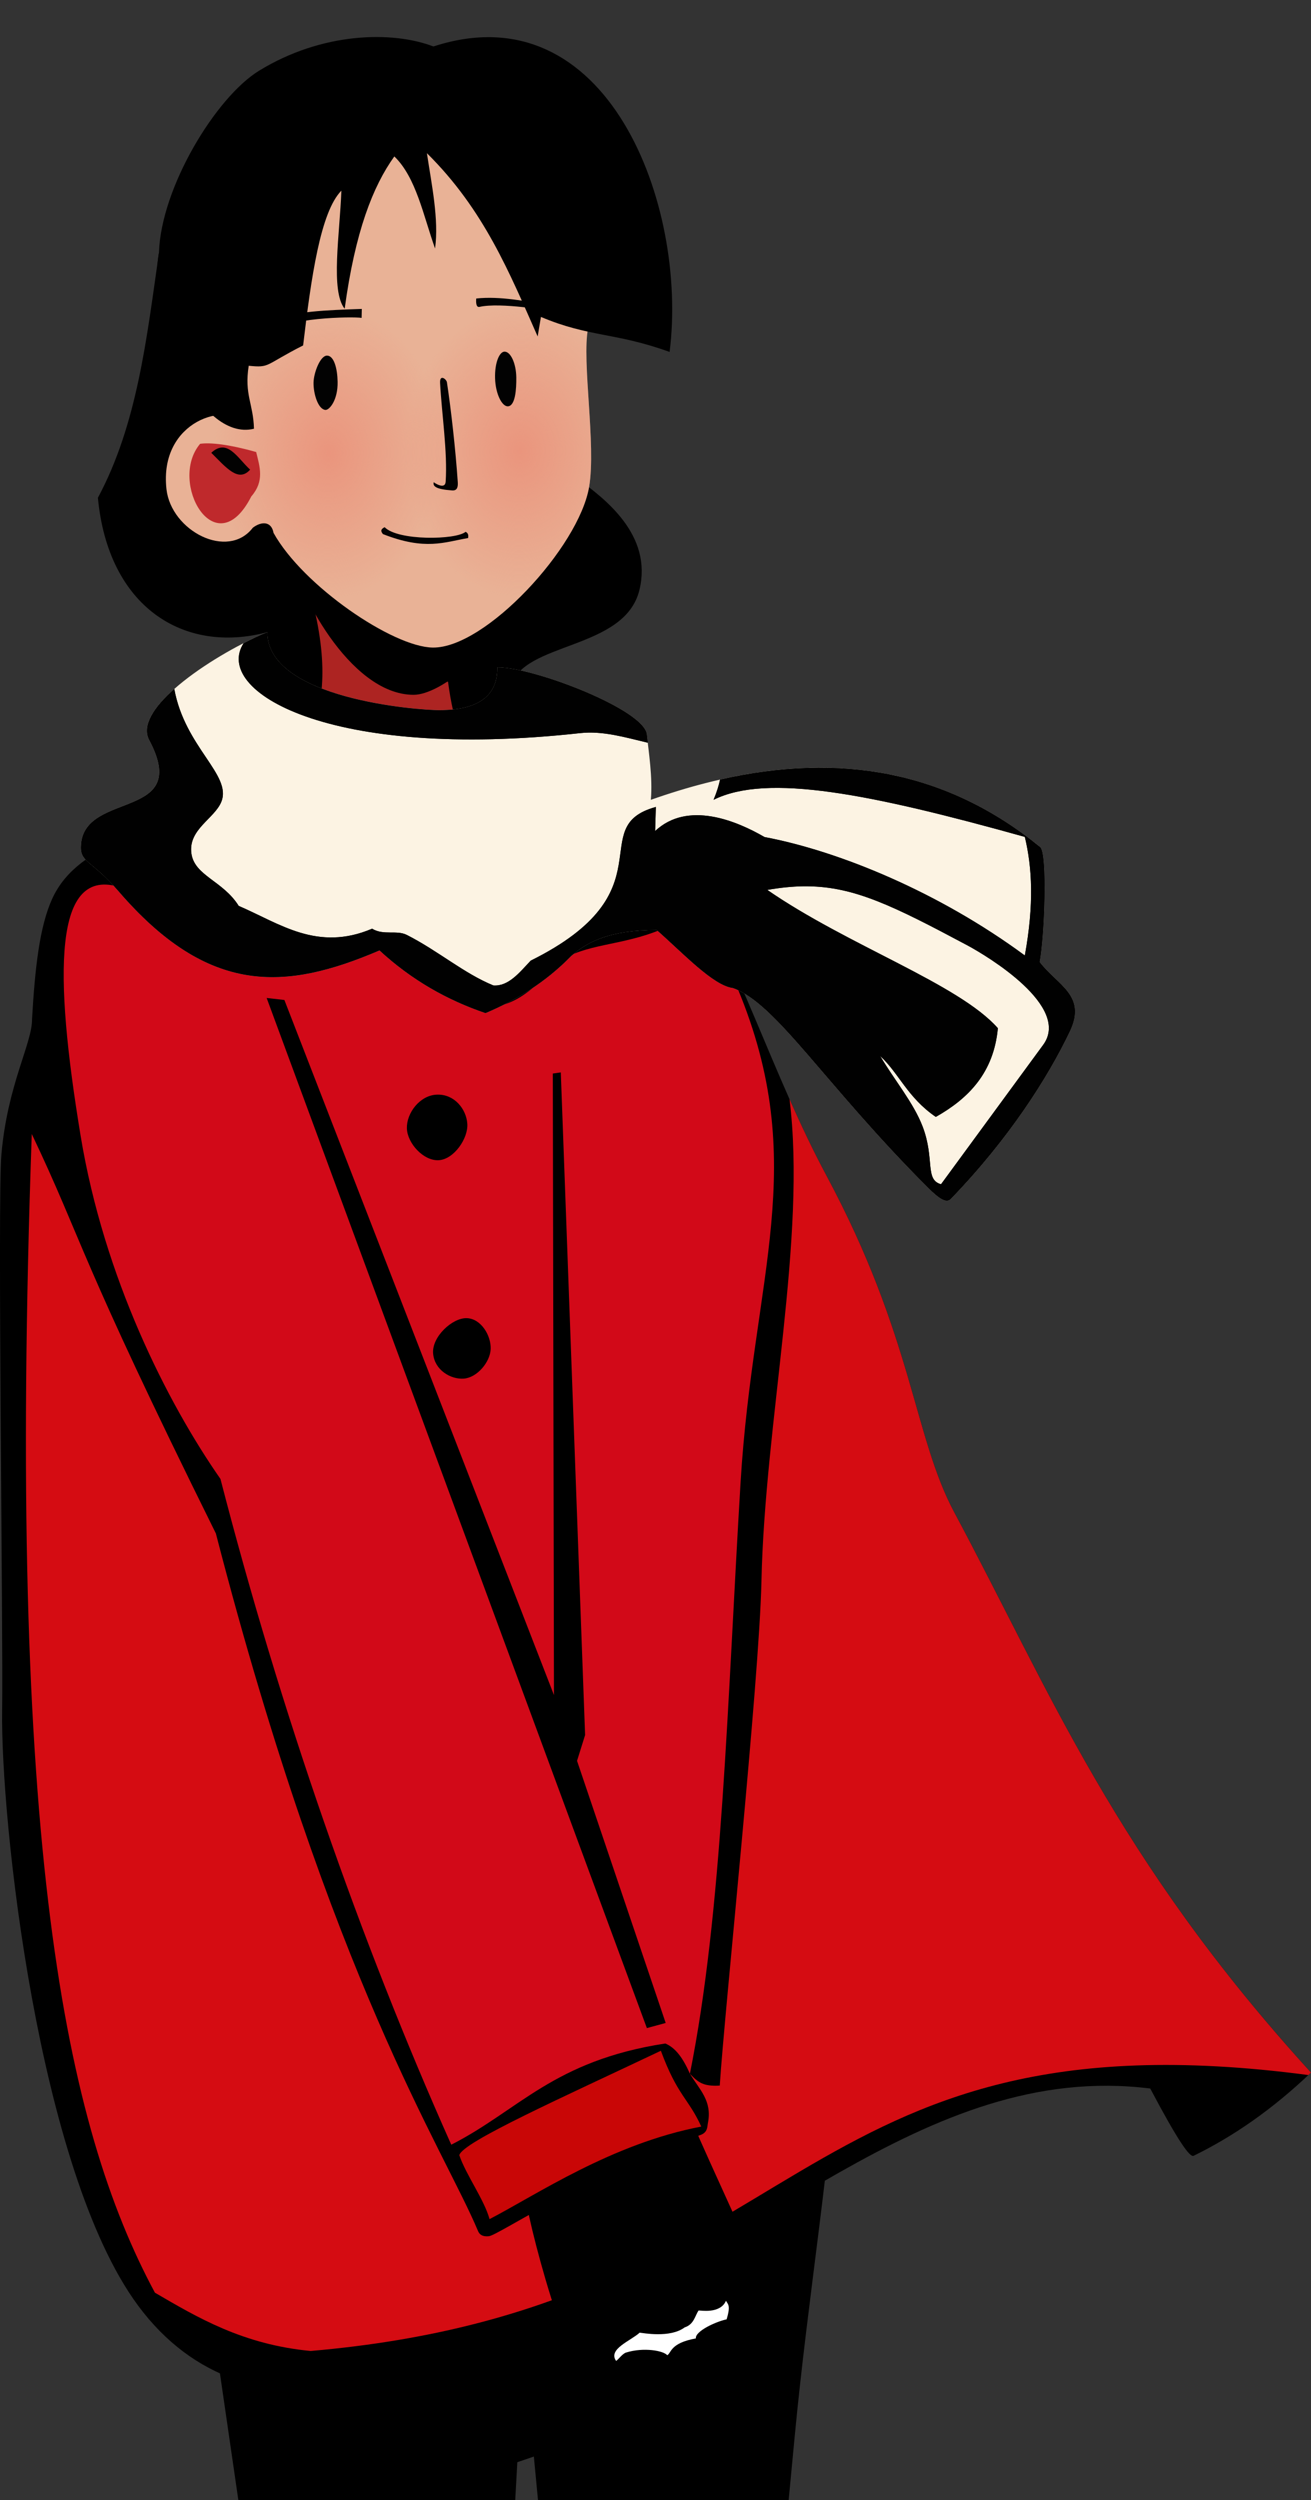 <svg xmlns="http://www.w3.org/2000/svg" xmlns:xlink="http://www.w3.org/1999/xlink" viewBox="0 0 152.118 290">
  <rect x="0" y="0" width="152.118" height="290" fill="#333333" stroke="none"/>
  <defs>
    <radialGradient xlink:href="#a" id="c" gradientUnits="userSpaceOnUse" gradientTransform="matrix(.542 .012 -.016 .687 -95.79 8.467)" cx="248.841" cy="59.864" fx="248.841" fy="59.864" r="24.784"/>
    <radialGradient xlink:href="#a" id="b" cx="289.817" cy="58.803" fx="289.817" fy="58.803" r="24.784" gradientTransform="matrix(.542 .012 -.016 .687 -95.79 8.467)" gradientUnits="userSpaceOnUse"/>
    <linearGradient id="a">
      <stop offset="0" stop-color="#ea957d"/>
      <stop offset="1" stop-color="#ea957d" stop-opacity="0"/>
    </linearGradient>
  </defs>
  <path d="M97.264 234.94l-78.016 12.533c.756 2.773 5.344 20.488 5.547 21.886l3 20.641h31.851l1.03-18.727c.03-.045.06-.09.092-.132L62.564 290h28.807l.7-7.371c1.561-16.472 4.26-32.156 5.193-47.69z" stroke="#000" stroke-width=".277"/>
  <path d="M49.867 288.939l22.545-7.693-9.59-11.33-18.924 11.86z" stroke="#000" stroke-width=".265"/>
  <path d="M31.015 73.332c6.117-.906 20.414 1.496 26.702 4.078 2.11 3.654 2.637 9.65-1.21 13.383-7.503.384-15.02 3.709-20.767-1.216-8.833-9.292-6.61-8.698-4.725-16.245z"/>
  <path d="M36.46 70.58c6.725 28.81-24.265 20.204-30.403 33.677-1.474 3.237-2 8.066-2.338 13.938.043 2.802-2.849 7.594-3.555 15.716-.465 5.35.218 56.168.084 64.436-.204 12.529 4.134 53.32 15.742 69.057 13.053 17.695 35.713 7.842 46.831 2.513 24.523-7.592 44.11-30.971 70.644-27.65 3.242 6.127 4.6 8.014 5.027 7.807 4.542-2.221 9.084-5.322 13.626-9.658-22.672-24.868-30.3-44.272-41.384-64.972-4.736-8.845-4.784-20.316-14.838-39.076-6.489-12.107-10.248-25.28-16.032-33.514-7.07-10.065-24.815-.426-27.876-23.76z"/>
  <path d="M91.606 127.49c2.012 15.997-2.862 37.496-3.252 55.909-.245 11.55-4.31 50.133-4.84 58.527-1.862.1-2.466-.311-3.463-1.375 1.114 1.858 2.6 3.132 2.093 5.7-.09.455-.008 1.098-.877 1.41-13.638 4.883-23.428 11.63-24.555 11.74-.72.068-1.067-.18-1.246-.605-4.03-9.616-16.96-28.922-30.419-80.92-16.13-32.556-15.32-33.635-21.36-46.336C.77 214.357 7.562 246.57 17.975 265.949c4.92 2.867 10.194 6.018 18.074 6.763 57.396-4.965 55.503-39.968 115.762-32.008.103-.096.205-.19.307-.288-22.672-24.868-30.3-44.272-41.384-64.972-4.736-8.845-4.784-20.316-14.838-39.076-1.568-2.925-2.974-5.912-4.29-8.877z" fill="#d50c12"/>
  <path d="M66.923 55.473c3.284 2.365 8.81 6.58 7.276 12.945-1.704 7.07-13.59 5.973-14.93 11.245l-28.254-6.331c-9.713 2.59-18.47-2.942-19.655-15.592 4.582-8.542 5.667-18.563 7.087-28.442z"/>
  <path d="M36.46 70.58c1.746 7.483.95 12.44-1.296 15.918-.575 8.52 18.741 6.607 20.297 3.18-1.622-2.461-2.85-5.842-3.473-10.584z" fill="#ad2422"/>
  <path d="M34.243 65.349c0 2.394 6.128 15.248 13.751 15.248 3.242 0 9.261-5.386 9.261-7.764z"/>
  <path d="M68.236 38.09c-.746 3.835.95 13.503.122 18.38-1.19 7.016-12.018 18.724-18.14 18.648-4.633-.058-15.057-7.148-18.476-13.303-.254-1.4-1.44-1.337-2.405-.602-2.907 3.79-9.485.373-10.023-4.476-.889-8.015 7.228-10.28 9.305-7.476C19.035-4.731 75.065-2.807 68.236 38.09z" fill="#e9b296"/>
  <path d="M68.236 38.09c-.746 3.835.95 13.503.122 18.38-1.19 7.016-12.018 18.724-18.14 18.648-4.633-.058-15.057-7.148-18.476-13.303-.254-1.4-1.44-1.337-2.405-.602-2.907 3.79-9.485.373-10.023-4.476-.889-8.015 7.228-10.28 9.305-7.476C19.035-4.731 75.065-2.807 68.236 38.09z" fill="url(#b)"/>
  <path d="M68.236 38.09c-.746 3.835.95 13.503.122 18.38-1.19 7.016-12.018 18.724-18.14 18.648-4.633-.058-15.057-7.148-18.476-13.303-.254-1.4-1.44-1.337-2.405-.602-2.907 3.79-9.485.373-10.023-4.476-.889-8.015 7.228-10.28 9.305-7.476C19.035-4.731 75.065-2.807 68.236 38.09z" fill="url(#c)"/>
  <path d="M29.724 52.433c-3.18-.893-5.314-1.12-6.504-.951-3.749 4.432 1.802 14.225 5.943 6.096 1.553-1.774.97-3.455.561-5.144z" fill="#bf292c"/>
  <path d="M14.01 102.947c-7.832-2.587-7.77 9.89-4.66 28.779 2.712 16.47 10.045 30.96 16.231 39.832 6.954 26.926 16.213 53.57 26.78 77.225 7.85-3.995 11.858-9.748 24.837-11.74 1.175.494 2.045 1.67 2.853 3.508 3.771-18.776 4.33-42.926 5.882-68.636 1.45-23.985 8.14-36.83-.34-57.242-5.668-2.536-6.163-4.793-8.749-6.912-4.756 2.027-8.848 1.595-12.237 3.935-8.99 11.027-13.13 1.02-20.57-1.455-6.515.474-17.139 8.375-30.028-7.294z" fill="#d20918"/>
  <path d="M31.015 73.332c-5.639 2.305-15.718 8.704-13.702 12.5 4.943 9.314-7.36 5.897-7.904 12.073-.194 2.205 1.11 1.715 4.332 5.457 10.454 12.136 19.332 11.572 30.295 6.88 3.731 3.442 7.867 5.772 12.303 7.275 3.54-1.51 6.91-3.523 9.922-6.614 1.86-1.638 4.397-3 9.922-3.043 3.115 2.74 6.565 6.46 8.863 6.747 5.027 1.777 10.61 11.144 22.622 23.15 1.34 1.34 2.154 1.832 2.646 1.324 6.78-7.007 11.298-14.146 13.825-19.447 1.987-4.17-1.43-5.33-3.506-8.037.567-2.93.923-12.585.066-13.328-12.848-10.48-27.9-11.594-45.178-5.49.225-2.6-.258-5.536-.467-7.581-.292-2.872-13.077-7.788-17.337-7.788 0 2.467-1.13 4.974-6.793 4.974-2.355 0-19.91-1.272-19.91-9.052z" fill="#fcf3e3"/>
  <path d="M31.015 73.332c-.834.34-1.77.78-2.745 1.278-3.595 5.532 9.807 13.658 39.05 10.43 2.614-.29 5.23.495 7.844 1.115-.038-.324-.08-.666-.11-.957-.292-2.872-13.077-7.788-17.337-7.788 0 2.466-1.13 4.974-6.793 4.974-2.355 0-19.91-1.272-19.91-9.052zm-10.79 6.588c-2.362 2.095-3.793 4.253-2.91 5.914 4.941 9.313-7.363 5.896-7.906 12.07-.194 2.206 1.11 1.716 4.332 5.458 10.453 12.137 19.332 11.572 30.295 6.88 3.731 3.442 7.867 5.772 12.303 7.275 3.54-1.51 6.91-3.522 9.922-6.614 1.86-1.638 4.396-3 9.922-3.043 3.115 2.74 6.565 6.46 8.863 6.747 5.027 1.777 10.61 11.144 22.622 23.15 1.34 1.34 2.154 1.832 2.646 1.324 6.78-7.007 11.298-14.146 13.825-19.447 1.987-4.17-1.43-5.33-3.506-8.037.567-2.93.923-12.585.066-13.328-10.816-8.823-23.195-11.006-37.147-7.835-.14.647-.36 1.393-.755 2.345 6.202-3.1 18.186-.7 36.116 4.3.845 3.51 1.088 7.786 0 13.758-9.912-7.313-21.512-12.1-30.202-13.74-3.195-1.851-8.89-4.267-12.694-.697l.083-2.794c-8.365 2.3 1.682 9.79-14.524 17.83-1.319 1.404-2.583 3.002-4.326 2.877-3.416-1.395-6.412-4.017-10.039-5.858-1.2-.608-2.69.087-4.035-.727-6.354 2.703-10.709-.593-15.478-2.646-1.83-2.92-5.132-3.485-5.49-6.085-.384-2.788 2.677-4.028 3.473-5.987 1.266-3.12-4.218-6.294-5.458-13.09zm73.5 22.889c5.422.06 9.95 2.277 18.47 6.824 2.436 1.3 12.1 7.133 8.844 11.575l-11.849 16.164c-1.906-.517-.71-2.944-2.13-6.68-1.049-2.753-3.267-5.382-4.932-8.194 2.164 1.967 3.15 4.8 6.454 7.063 3.83-2.16 6.726-5.15 7.203-10.29-4.532-5.14-17.427-9.595-26.754-16.043 1.493-.26 2.86-.4 4.166-.42h.527z" fill-opacity=".945"/>
  <path d="M60.968 253.834c-.773 0 4.644 21.152 7.253 21.904 4.238 1.22 3.218.563 5.47.547 2.291-.017 5.156-1.648 7.53-2.62 2.781-1.137 5.321-2.598 6.454-5.284 1.006-2.388.413-4.775-.608-7.157-2.204-5.136-7.774-16.857-7.484-17.212z"/>
  <path d="M53.296 250.007c.307-1.515 12.106-6.765 23.387-12.122 1.926 5.235 3.208 5.527 4.687 8.796-10.36 1.97-19.118 7.91-24.568 10.735-.62-2.268-2.735-5.136-3.506-7.41z" fill="#c90606"/>
  <path d="M74.222 270.587c.354.029 3.535.656 5.224-.614 1.094-.337 1.221-1.43 1.617-1.958.177-.025 2.512.433 3.173-1.13.218.422.578.504.074 2.156-1.203.25-3.667 1.365-3.57 2.216-3.006.53-2.847 1.72-3.322 1.947-.41-.516-2.703-.954-4.78-.31-.412.128-.898.82-1.147.972-.993-1.372 1.713-2.34 2.73-3.28z" fill="#fff"/>
  <path d="M24.516 52.523c1.853-1.71 3.006.565 4.505 1.957-1.354 1.513-2.753-.21-4.505-1.957zM37.95 41.25c.802.01 1.197 1.487 1.224 3.043.038 2.127-.957 3.3-1.422 3.257-.837-.076-1.395-1.853-1.372-3.175.02-1.126.777-3.135 1.57-3.125zm20.587-.458c.72-.018 1.35 1.38 1.37 2.987.016 1.355-.107 3.303-.969 3.354-.683.04-1.443-1.427-1.494-3.256-.05-1.816.505-3.072 1.093-3.086zm-6.679 3.55c.475 3.11 1.005 7.863 1.255 11.534.03.435.035 1.065-.645 1.015-1.986-.144-2.243-.51-2.148-.957.13.106 1.326.887 1.39-.05.231-3.44-.455-7.864-.646-11.46-.057-1.072.74-.434.794-.082zm-7.227 16.81c1.53 1.596 8.296 1.483 9.393.537.33.164.336.436.295.723-2.757.475-4.972 1.475-9.886-.458-.354-.424-.15-.62.198-.802zM31.535 38.605c1.406-1.768 9.367-1.9 10.424-1.73l.023-1.04c-4.055.143-7.88.257-10.646 1.38zm23.726-3.98s-.143 1.105.386.972c2.447-.553 8.19.468 8.19.468l.214-.653c-3.072-.45-5.966-1.085-8.79-.787z" fill="#020202"/>
  <path d="M45.756 18.147c2.52 2.425 3.366 6.86 4.725 10.678.46-3.381-.403-7.424-.945-11.056 6.655 6.58 9.61 13.95 12.85 21.26l.38-2.266c5.575 2.36 8.646 1.787 14.93 4.063C79.837 23.83 70.51-1.194 50.291 5.39c-4.798-1.833-12.939-1.658-20.228 2.812-5.037 3.089-11.385 13.574-11.617 21.095-1.435 7.93 4.608 22.002 11.023 20.436-.077-2.921-1.139-3.94-.61-7.306 2.528.253 1.786-.06 6.313-2.358.935-7.918 2.016-15.494 4.44-17.954-.188 5.078-1.279 11.623.38 13.702 1.22-8.976 3.286-14.223 5.763-17.67zM30.94 115.763l44.118 119.494 2.183-.595-10.286-30.406.935-2.993-2.82-76.867-.926.133.133 72.099-31.279-80.631z"/>
  <path d="M50.717 126.976c2.015-.061 3.385 1.672 3.506 3.374.12 1.7-1.543 4.125-3.308 4.233-1.765.108-3.657-1.958-3.704-3.704-.047-1.747 1.491-3.842 3.506-3.903zm3.44 25.929c1.68.053 2.834 2.046 2.778 3.572-.057 1.526-1.573 3.323-3.11 3.44-1.536.117-3.403-.992-3.57-2.91-.169-1.92 2.222-4.154 3.901-4.102z"/>
  <path d="M31.015 73.332c-.834.34-1.77.78-2.745 1.278-3.595 5.532 9.807 13.658 39.05 10.43 2.614-.29 5.23.495 7.844 1.115-.038-.324-.08-.666-.11-.957-.292-2.872-13.077-7.788-17.337-7.788 0 2.466-1.13 4.974-6.793 4.974-2.355 0-19.91-1.272-19.91-9.052zm-10.79 6.588c-2.362 2.095-3.793 4.253-2.91 5.914 4.941 9.313-7.363 5.896-7.906 12.07-.194 2.206 1.11 1.716 4.332 5.458 10.453 12.137 19.332 11.572 30.295 6.88 3.731 3.442 7.867 5.772 12.303 7.275 3.54-1.51 6.91-3.522 9.922-6.614 1.86-1.638 4.396-3 9.922-3.043 3.115 2.74 6.565 6.46 8.863 6.747 5.027 1.777 10.61 11.144 22.622 23.15 1.34 1.34 2.154 1.832 2.646 1.324 6.78-7.007 11.298-14.146 13.825-19.447 1.987-4.17-1.43-5.33-3.506-8.037.567-2.93.923-12.585.066-13.328-10.816-8.823-23.195-11.006-37.147-7.835-.14.647-.36 1.393-.755 2.345 6.202-3.1 18.186-.7 36.116 4.3.845 3.51 1.088 7.786 0 13.758-9.912-7.313-21.512-12.1-30.202-13.74-3.195-1.851-8.89-4.267-12.694-.697l.083-2.794c-8.365 2.3 1.682 9.79-14.524 17.83-1.319 1.404-2.583 3.002-4.326 2.877-3.416-1.395-6.412-4.017-10.039-5.858-1.2-.608-2.69.087-4.035-.727-6.354 2.703-10.709-.593-15.478-2.646-1.83-2.92-5.132-3.485-5.49-6.085-.384-2.788 2.677-4.028 3.473-5.987 1.266-3.12-4.218-6.294-5.458-13.09zm73.5 22.889c5.422.06 9.95 2.277 18.47 6.824 2.436 1.3 12.1 7.133 8.844 11.575l-11.849 16.164c-1.906-.517-.71-2.944-2.13-6.68-1.049-2.753-3.267-5.382-4.932-8.194 2.164 1.967 3.15 4.8 6.454 7.063 3.83-2.16 6.726-5.15 7.203-10.29-4.532-5.14-17.427-9.595-26.754-16.043 1.493-.26 2.86-.4 4.166-.42h.527z" fill-opacity=".945"/>
</svg>

